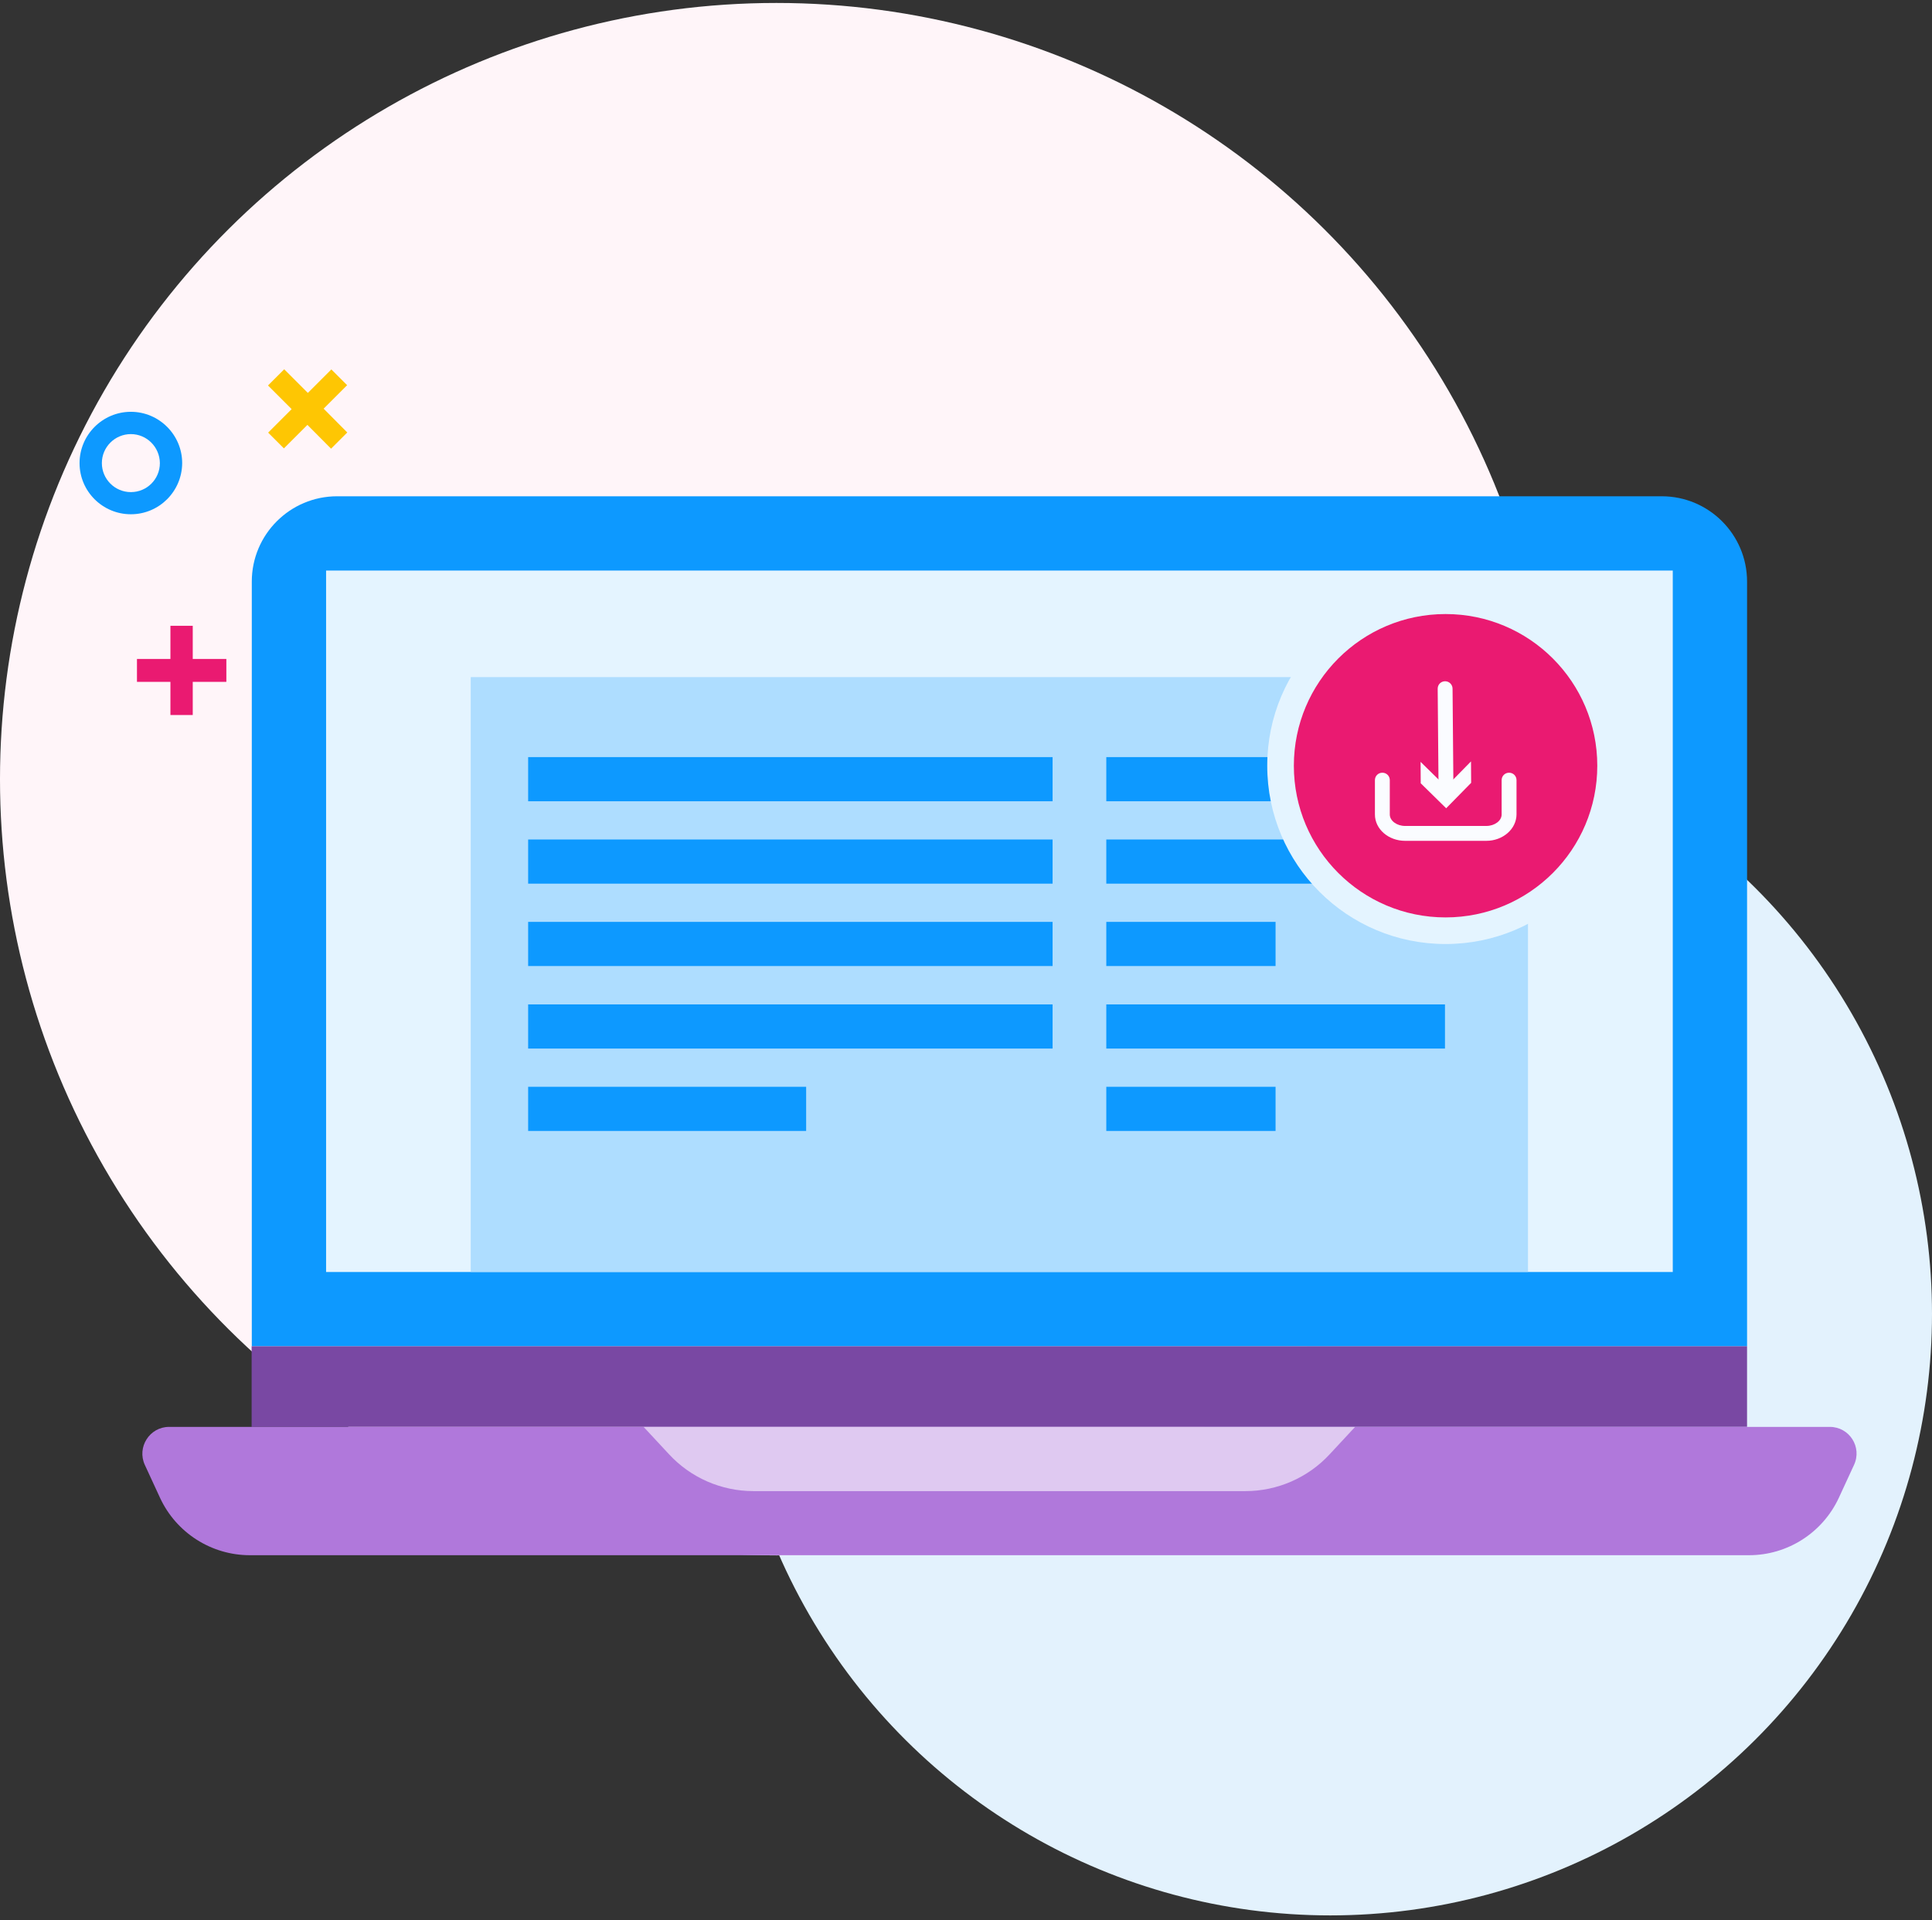 <svg width="340" height="338" viewBox="0 0 340 338" fill="none" xmlns="http://www.w3.org/2000/svg">
<rect x="0" y="0" width="340" height="338" fill="#333333" stroke="none"/>
<g style="mix-blend-mode:multiply">
<ellipse cx="105.893" cy="105.892" rx="105.893" ry="105.892" transform="matrix(-4.37112e-08 1 -1 1.78736e-06 340 125.364)" fill="#E3F2FD"/>
</g>
<g style="mix-blend-mode:multiply">
<ellipse cx="136.631" cy="136.63" rx="136.631" ry="136.63" transform="matrix(-4.37112e-08 1 -1 1.78736e-06 273.259 0.52)" fill="#FFF5F9"/>
</g>
<path d="M307.454 236.973H44.311V102.379C44.311 94.081 51.038 87.354 59.336 87.354H292.429C300.727 87.354 307.454 94.081 307.454 102.379V236.973Z" fill="#0D99FF"/>
<path d="M294.38 223.899V100.429L57.387 100.429L57.387 223.899L294.38 223.899Z" fill="#E4F4FF"/>
<path d="M307.452 251.158V236.971L44.283 236.971V251.158L307.452 251.158Z" fill="#7948A3"/>
<path d="M28.161 263.646L25.491 257.862C24.051 254.747 26.329 251.161 29.758 251.161H322.008C325.463 251.161 327.74 254.721 326.274 257.862L323.604 263.646C320.751 269.798 314.574 273.75 307.794 273.75H43.971C37.192 273.75 31.014 269.798 28.161 263.646Z" fill="#B078DB"/>
<path d="M219.164 262.468H132.601C126.947 262.468 121.555 260.112 117.734 255.977L113.284 251.187H238.455L234.005 255.977C230.184 260.112 224.792 262.468 219.164 262.468Z" fill="#DFC9F1"/>
<path d="M268.898 119.184H82.842V223.886H268.898V119.184Z" fill="#AEDDFF"/>
<path d="M185.24 133.266H92.945V141.04H185.24V133.266Z" fill="#0D99FF"/>
<path d="M185.24 147.768H92.945V155.542H185.24V147.768Z" fill="#0D99FF"/>
<path d="M185.24 162.269H92.945V170.043H185.24V162.269Z" fill="#0D99FF"/>
<path d="M185.24 176.796H92.945V184.57H185.24V176.796Z" fill="#0D99FF"/>
<path d="M141.868 191.297H92.945V199.071H141.868V191.297Z" fill="#0D99FF"/>
<path d="M254.292 133.266H194.69V141.04H254.292V133.266Z" fill="#0D99FF"/>
<path d="M254.292 147.768H194.69V155.542H254.292V147.768Z" fill="#0D99FF"/>
<path d="M224.478 162.269H194.69V170.043H224.478V162.269Z" fill="#0D99FF"/>
<path d="M254.292 176.796H194.69V184.57H254.292V176.796Z" fill="#0D99FF"/>
<path d="M224.478 191.297H194.69V199.071H224.478V191.297Z" fill="#0D99FF"/>
<path d="M254.396 166.168C271.729 166.168 285.781 152.117 285.781 134.784C285.781 117.451 271.729 103.399 254.396 103.399C237.063 103.399 223.012 117.451 223.012 134.784C223.012 152.117 237.063 166.168 254.396 166.168Z" fill="#E4F4FF"/>
<path d="M254.396 161.483C269.142 161.483 281.095 149.53 281.095 134.784C281.095 120.039 269.142 108.085 254.396 108.085C239.651 108.085 227.697 120.039 227.697 134.784C227.697 149.53 239.651 161.483 254.396 161.483Z" fill="#EA1A71"/>
<path d="M261.568 148.003H247.276C244.345 148.003 241.963 145.935 241.963 143.369V137.323C241.963 136.59 242.539 136.014 243.272 136.014C244.005 136.014 244.58 136.59 244.58 137.323V143.369C244.58 144.469 245.811 145.385 247.276 145.385H261.568C263.034 145.385 264.264 144.469 264.264 143.369V137.323C264.264 136.59 264.84 136.014 265.573 136.014C266.306 136.014 266.882 136.59 266.882 137.323V143.369C266.856 145.935 264.474 148.003 261.568 148.003Z" fill="#FAFCFF"/>
<path d="M254.475 140.595C253.768 140.595 253.166 140.019 253.166 139.286L253.009 121.225C253.009 120.492 253.585 119.916 254.318 119.916C255.024 119.916 255.626 120.492 255.626 121.225L255.784 139.286C255.784 139.993 255.208 140.569 254.475 140.595Z" fill="#FAFCFF"/>
<path d="M249.999 134.104L254.475 138.501L258.872 134.025L258.898 137.795L254.501 142.271L250.025 137.873L249.999 134.104Z" fill="#FAFCFF"/>
<path d="M29.993 125.858V120.021H24.104V115.99H29.993V110.153H33.92V115.99H39.835V120.021H33.92V125.858H29.993Z" fill="#EA1A71"/>
<path d="M47.191 76.151L51.326 72.015L47.164 67.853L50.018 65L54.179 69.162L58.315 65.026L61.09 67.801L56.954 71.936L61.116 76.125L58.263 78.978L54.101 74.79L49.965 78.925L47.191 76.151Z" fill="#FEC603"/>
<path d="M23.031 90.521C18.057 90.521 14 86.49 14 81.516C14 76.543 18.057 72.486 23.031 72.486C28.004 72.486 32.061 76.543 32.061 81.516C32.035 86.49 28.004 90.521 23.031 90.521ZM23.031 76.412C20.23 76.412 17.926 78.689 17.926 81.516C17.926 84.317 20.204 86.621 23.031 86.621C25.858 86.621 28.135 84.343 28.135 81.516C28.109 78.689 25.831 76.412 23.031 76.412Z" fill="#0D99FF"/>
</svg>
